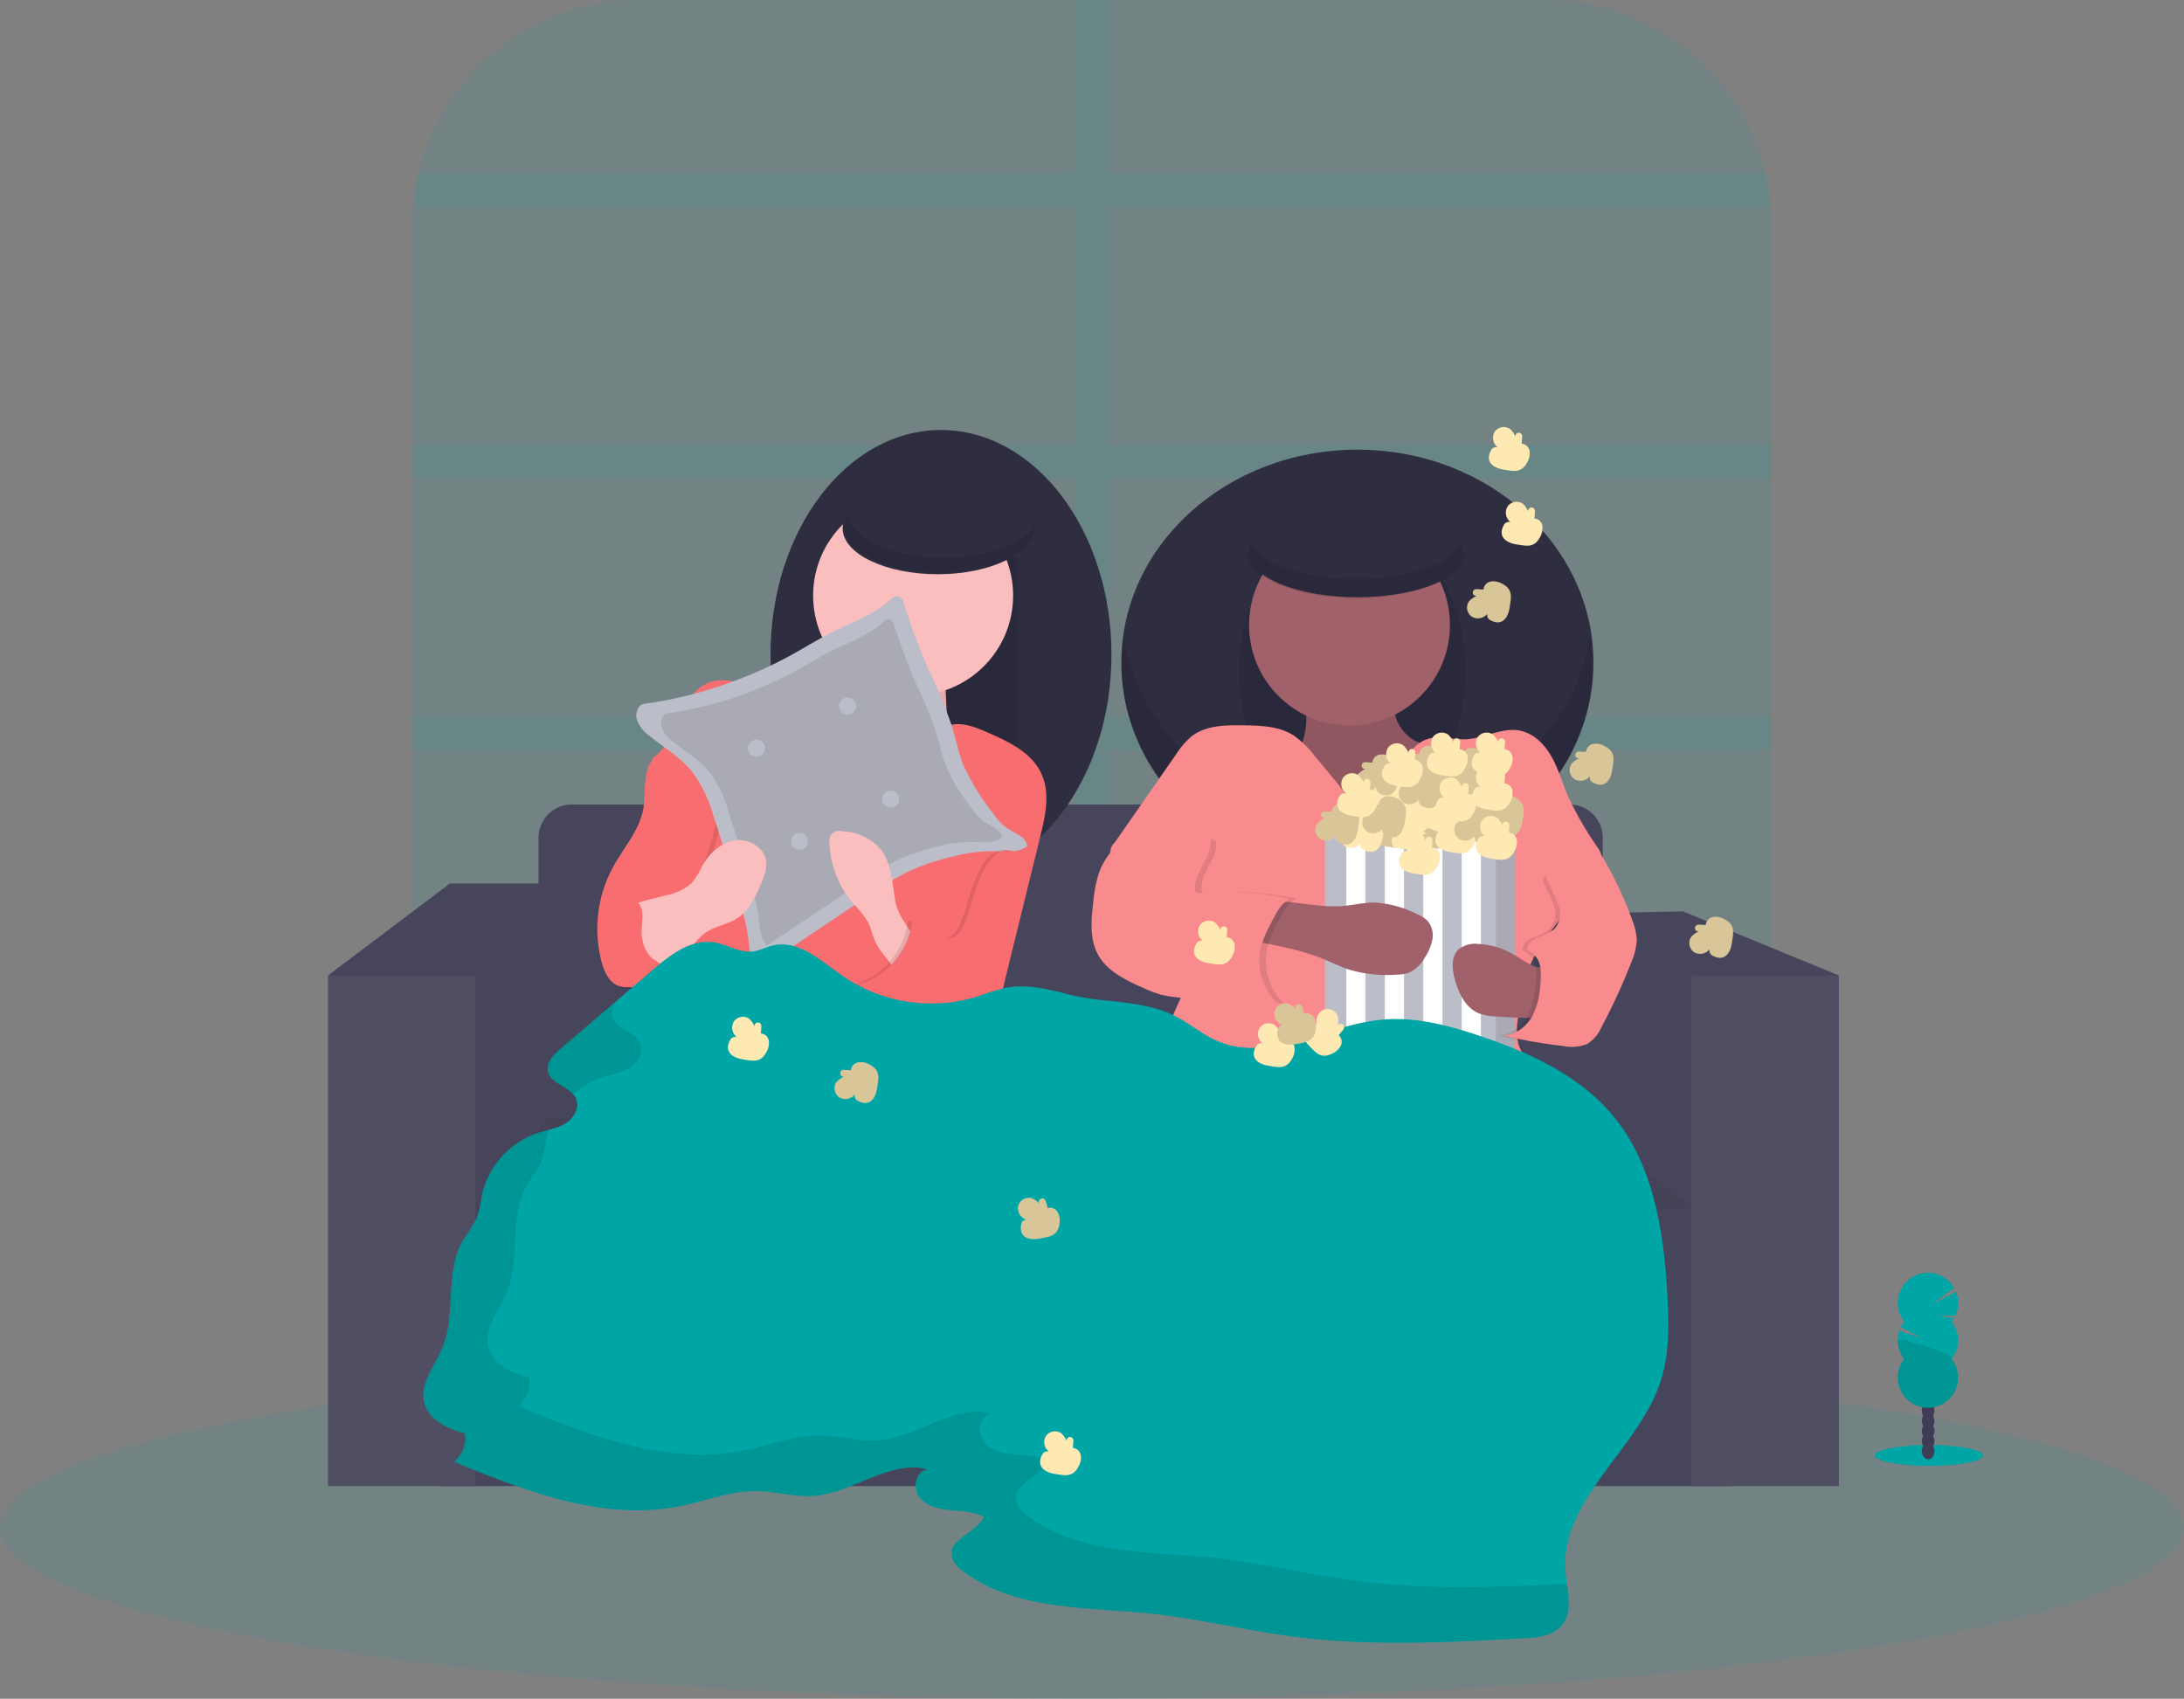 <svg id="Gruppe_28" data-name="Gruppe 28" xmlns="http://www.w3.org/2000/svg" width="472.342" height="367.428" viewBox="0 0 472.342 367.428">
  <rect x="0" y="0" width="472.342" height="367.428" fill="#808080" stroke="none"/>
  <defs>
    <style>
      .cls-1, .cls-2 {
        fill: #00a5a5;
      }

      .cls-1, .cls-17, .cls-4 {
        opacity: 0.1;
      }

      .cls-3 {
        fill: #3f3d56;
      }

      .cls-5 {
        fill: #46455b;
      }

      .cls-6, .cls-7 {
        opacity: 0.05;
      }

      .cls-16, .cls-7 {
        fill: #fff;
      }

      .cls-8 {
        fill: #2f2e41;
      }

      .cls-9 {
        fill: #fbbebe;
      }

      .cls-10 {
        fill: #f86d70;
      }

      .cls-11 {
        fill: #bbbdc8;
      }

      .cls-12 {
        fill: #a0616a;
      }

      .cls-13 {
        fill: #f98a8d;
      }

      .cls-14 {
        fill: #ffe9b3;
      }

      .cls-15 {
        opacity: 0.15;
      }
    </style>
  </defs>
  <path id="Pfad_79" data-name="Pfad 79" class="cls-1" d="M575.942,101.2V297.743a48.685,48.685,0,0,1-48.7,48.7H330.7a48.528,48.528,0,0,1-30.3-10.565A48.678,48.678,0,0,1,282,297.743V101.2q0-1.955.153-3.868a48.068,48.068,0,0,1,1.16-7.395A48.713,48.713,0,0,1,330.7,52.5H527.243a48.712,48.712,0,0,1,47.386,37.433,48.074,48.074,0,0,1,1.161,7.4Q575.943,99.244,575.942,101.2Z" transform="translate(-192.8 -52.5)"/>
  <path id="Pfad_80" data-name="Pfad 80" class="cls-1" d="M432.669,207.328H575.942v7.395H432.669v51.3H575.942v7.395H432.669v73.023h-7.395V273.419H282v-7.395H425.274v-51.3H282v-7.395H425.274v-51.3H282v-7.395H425.274v-51.3H282.153a48.068,48.068,0,0,1,1.16-7.395H425.274V52.5h7.395V89.936H574.63a48.086,48.086,0,0,1,1.16,7.395H432.669v51.3H575.942v7.395H432.669Z" transform="translate(-192.8 -52.5)"/>
  <ellipse id="Ellipse_8" data-name="Ellipse 8" class="cls-1" cx="236.171" cy="37.052" rx="236.171" ry="37.052" transform="translate(0 293.323)"/>
  <ellipse id="Ellipse_9" data-name="Ellipse 9" class="cls-2" cx="11.693" cy="2.251" rx="11.693" ry="2.251" transform="translate(405.511 312.554)"/>
  <ellipse id="Ellipse_10" data-name="Ellipse 10" class="cls-3" cx="1.363" cy="1.784" rx="1.363" ry="1.784" transform="translate(415.647 312.069)"/>
  <ellipse id="Ellipse_11" data-name="Ellipse 11" class="cls-3" cx="1.363" cy="1.784" rx="1.363" ry="1.784" transform="translate(415.647 309.888)"/>
  <ellipse id="Ellipse_12" data-name="Ellipse 12" class="cls-3" cx="1.363" cy="1.784" rx="1.363" ry="1.784" transform="translate(415.647 307.711)"/>
  <ellipse id="Ellipse_13" data-name="Ellipse 13" class="cls-3" cx="1.363" cy="1.784" rx="1.363" ry="1.784" transform="translate(415.647 305.534)"/>
  <ellipse id="Ellipse_14" data-name="Ellipse 14" class="cls-3" cx="1.363" cy="1.784" rx="1.363" ry="1.784" transform="translate(415.647 303.352)"/>
  <ellipse id="Ellipse_15" data-name="Ellipse 15" class="cls-3" cx="1.363" cy="1.784" rx="1.363" ry="1.784" transform="translate(415.647 301.176)"/>
  <ellipse id="Ellipse_16" data-name="Ellipse 16" class="cls-3" cx="1.363" cy="1.784" rx="1.363" ry="1.784" transform="translate(415.647 298.999)"/>
  <path id="Pfad_81" data-name="Pfad 81" class="cls-2" d="M988.72,658.735a6.272,6.272,0,0,0,.508-.749l-3.577-.587,3.868.028a6.544,6.544,0,0,0,.125-5.167l-5.19,2.694,4.788-3.522a6.526,6.526,0,1,0-10.773,7.3,6.675,6.675,0,0,0-.744,1.188l4.622,2.413-4.95-1.664a6.512,6.512,0,0,0,1.049,6.124,6.521,6.521,0,1,0,10.251,0,6.517,6.517,0,0,0,0-8.06Z" transform="translate(-566.616 -372.857)"/>
  <path id="Pfad_82" data-name="Pfad 82" class="cls-4" d="M977.089,679.659a6.494,6.494,0,0,0,1.386,4.03,6.521,6.521,0,1,0,10.251,0C989.609,682.58,977.089,678.928,977.089,679.659Z" transform="translate(-566.633 -389.751)"/>
  <rect id="Rechteck_75" data-name="Rechteck 75" class="cls-5" width="278.691" height="64.011" transform="translate(95.439 257.431)"/>
  <path id="Pfad_83" data-name="Pfad 83" class="cls-5" d="M179.844,413.5,153.5,433.374l20.336,18.487,11.554-18.487L201.1,413.5Z" transform="translate(-82.556 -222.391)"/>
  <path id="Pfad_84" data-name="Pfad 84" class="cls-5" d="M767.768,444.525l-3.7-4.16-23.571-13.4,21.722-.462,33.739,13.865L782.1,449.147Z" transform="translate(-398.26 -229.383)"/>
  <path id="Pfad_85" data-name="Pfad 85" class="cls-5" d="M203.811,438.457,226.92,413.5v57.31L211.206,483.75l-9.706-13.4Z" transform="translate(-108.372 -222.391)"/>
  <path id="Pfad_86" data-name="Pfad 86" class="cls-5" d="M768.23,456.155l-4.16-15.252-7.857-10.168L740.5,427.5v63.78h31.89Z" transform="translate(-398.26 -229.921)"/>
  <path id="Pfad_87" data-name="Pfad 87" class="cls-5" d="M259.187,376.5H474.976a7.187,7.187,0,0,1,7.187,7.187v65.837H252V383.687A7.187,7.187,0,0,1,259.187,376.5Z" transform="translate(-135.532 -202.492)"/>
  <path id="Pfad_88" data-name="Pfad 88" class="cls-5" d="M222.5,542.911,238.214,523.5H461.906l23.571,19.411Z" transform="translate(-119.666 -281.552)"/>
  <path id="Pfad_89" data-name="Pfad 89" class="cls-6" d="M222.5,542.911,238.214,523.5H461.906l23.571,19.411Z" transform="translate(-119.666 -281.552)"/>
  <rect id="Rechteck_76" data-name="Rechteck 76" class="cls-5" width="31.89" height="110.46" transform="translate(70.944 210.982)"/>
  <rect id="Rechteck_77" data-name="Rechteck 77" class="cls-7" width="31.89" height="110.46" transform="translate(70.944 210.982)"/>
  <rect id="Rechteck_78" data-name="Rechteck 78" class="cls-5" width="31.89" height="110.46" transform="translate(365.811 210.982)"/>
  <rect id="Rechteck_79" data-name="Rechteck 79" class="cls-7" width="31.89" height="110.46" transform="translate(365.811 210.982)"/>
  <ellipse id="Ellipse_17" data-name="Ellipse 17" class="cls-8" cx="36.873" cy="48.573" rx="36.873" ry="48.573" transform="translate(166.639 93.006)"/>
  <rect id="Rechteck_80" data-name="Rechteck 80" class="cls-8" width="41.128" height="57.437" transform="translate(178.693 120.661)"/>
  <rect id="Rechteck_81" data-name="Rechteck 81" class="cls-4" width="41.128" height="57.437" transform="translate(178.693 120.661)"/>
  <path id="Pfad_90" data-name="Pfad 90" class="cls-9" d="M468.914,367.143a12.054,12.054,0,0,1-10.769,4.317c-.185,2.875,1.766,5.4,3.61,7.612l14.434,17.318a.809.809,0,0,0,1.433.12L499.668,375.6c-2.2.924-4.8-.541-6.008-2.6s-1.326-4.539-1.437-6.933q-.24-5.361-.462-10.713a3.084,3.084,0,0,0-.7-2.209,3.014,3.014,0,0,0-1.571-.6c-3.48-.6-14.327-3.7-16.338-.037-.924,1.668-.508,4.922-.924,6.808A18.772,18.772,0,0,1,468.914,367.143Z" transform="translate(-287.53 -212.906)"/>
  <path id="Pfad_91" data-name="Pfad 91" class="cls-4" d="M468.914,367.143a12.054,12.054,0,0,1-10.769,4.317c-.185,2.875,1.766,5.4,3.61,7.612l14.434,17.318a.809.809,0,0,0,1.433.12L499.668,375.6c-2.2.924-4.8-.541-6.008-2.6s-1.326-4.539-1.437-6.933q-.24-5.361-.462-10.713a3.084,3.084,0,0,0-.7-2.209,3.014,3.014,0,0,0-1.571-.6c-3.48-.6-14.327-3.7-16.338-.037-.924,1.668-.508,4.922-.924,6.808A18.772,18.772,0,0,1,468.914,367.143Z" transform="translate(-287.53 -212.906)"/>
  <circle id="Ellipse_18" data-name="Ellipse 18" class="cls-9" cx="21.628" cy="21.628" r="21.628" transform="translate(175.857 107.188)"/>
  <path id="Pfad_92" data-name="Pfad 92" class="cls-10" d="M433.761,396.406l-3.485-10.986c-1.387-4.4-3.355-9.387-7.746-10.806-2.773-.887-5.763-.074-8.652-.319-5.62-.485-11.092-4.955-16.347-2.907-6.47,2.514-6.415,12.451-12.16,16.352,0,9.285,3,17.909,4.622,27.046s2.089,19-2.144,27.268c-1.793,3.5-4.358,6.554-6.272,9.992a31.036,31.036,0,0,0-3.67,18.616q36.8.462,73.606.222c-.226-3.18-1.645-6.313-1.876-9.493a6.568,6.568,0,0,1,.222-2.865c.541-1.386,1.918-2.214,3.1-3.115a15.968,15.968,0,0,0,3.942-4.428,31.81,31.81,0,0,0,3.171-8.948l9.188-37.436c1.1-4.46,2.158-9.327.254-13.5-2.089-4.589-7.1-6.974-11.725-8.985-2.773-1.216-5.962-2.445-8.781-1.326-2.311.924-3.762,3.138-5.223,5.144A51.146,51.146,0,0,1,433.761,396.406Z" transform="translate(-244.269 -223.72)"/>
  <path id="Pfad_93" data-name="Pfad 93" class="cls-4" d="M381.261,412.628c-.721,2.7-.319,5.583-.85,8.319-.892,4.58-4.233,8.222-6.47,12.308a27.994,27.994,0,0,0-2.45,20.761c.564,2.038,1.567,4.22,3.545,4.968,1.414.541,2.995.2,4.506.337,2,.176,4.072,1.165,5.916.379,2.278-.97,2.731-3.933,2.981-6.4a74.936,74.936,0,0,1,3.665-16.772c1.849-5.435,4.386-10.829,4.349-16.574-.028-4.049-5.213-.324-8.6-2.722C384.039,414.546,382.514,407.965,381.261,412.628Z" transform="translate(-240.405 -245.312)"/>
  <path id="Pfad_94" data-name="Pfad 94" class="cls-10" d="M379.261,407.827c-.721,2.7-.319,5.583-.85,8.319-.892,4.58-4.234,8.222-6.47,12.308a27.994,27.994,0,0,0-2.45,20.761c.564,2.038,1.567,4.22,3.545,4.968,1.414.541,2.995.2,4.506.337,2,.176,4.072,1.165,5.916.379,2.279-.971,2.731-3.933,2.981-6.4a74.939,74.939,0,0,1,3.665-16.772c1.849-5.435,4.386-10.829,4.349-16.574-.028-4.049-1.807-8.522-5.19-10.921A6.294,6.294,0,0,0,379.261,407.827Z" transform="translate(-239.329 -240.973)"/>
  <path id="Pfad_95" data-name="Pfad 95" class="cls-11" d="M420.69,344.011c2.773-1.553,5.5-3.235,8.361-4.677,4.465-2.232,9.484-3.975,13-7.395a1.465,1.465,0,0,1,2.413.633,136.561,136.561,0,0,0,5.357,14.475,124.648,124.648,0,0,1,5.084,12.294c.924,2.944,1.5,6.008,2.653,8.841a48.357,48.357,0,0,0,6.281,10.214,13,13,0,0,0,3,3.235c1.719,1.169,4.284,1.918,4.465,3.989-2.232,1.613-5.269,1.081-8.019,1.058a33.8,33.8,0,0,0-8.264,1.215,49.783,49.783,0,0,0-9.244,3.087,65.406,65.406,0,0,0-8.227,4.941l-24.574,16.486c-1.807-2.066-1.738-5.084-2.126-7.82a40.667,40.667,0,0,0-1.423-5.81l-2.45-8.25c-1.165-3.919-2.311-7.834-3.623-11.711a29.532,29.532,0,0,0-4.4-9.174c-2.551-3.235-6.221-5.333-9.405-7.936a7.424,7.424,0,0,1-2.662-3.374,3.3,3.3,0,0,1,.37-2.736c.675-.975,1.641-.832,2.713-1q3.924-.624,7.783-1.576a94.286,94.286,0,0,0,14.914-5.056Q416.77,346.188,420.69,344.011Z" transform="translate(-249.131 -202.572)"/>
  <path id="Pfad_96" data-name="Pfad 96" class="cls-4" d="M427.925,353.278c2.436-1.35,4.8-2.828,7.293-4.076,3.9-1.95,8.273-3.466,11.337-6.438a1.276,1.276,0,0,1,2.108.55,118.762,118.762,0,0,0,4.673,12.627,106.37,106.37,0,0,1,4.423,10.727c.795,2.565,1.308,5.222,2.311,7.714a42.082,42.082,0,0,0,5.477,8.911,11.45,11.45,0,0,0,2.616,2.819c1.507,1.021,3.744,1.673,3.9,3.485-1.946,1.386-4.594.924-6.993.924a28.9,28.9,0,0,0-7.205,1.063,43.073,43.073,0,0,0-8.056,2.694,55.175,55.175,0,0,0-7.177,4.326l-21.44,14.36c-1.576-1.8-1.511-4.451-1.849-6.826a35.5,35.5,0,0,0-1.239-5.084l-2.14-7.2c-1.017-3.42-2.034-6.836-3.161-10.219a25.322,25.322,0,0,0-3.836-8c-2.228-2.815-5.426-4.649-8.208-6.933a6.373,6.373,0,0,1-2.311-2.939,2.87,2.87,0,0,1,.323-2.385c.587-.855,1.433-.73,2.366-.878q3.425-.541,6.789-1.387a81.651,81.651,0,0,0,13.01-4.409Q424.514,355.159,427.925,353.278Z" transform="translate(-255.359 -208.419)"/>
  <circle id="Ellipse_19" data-name="Ellipse 19" class="cls-11" cx="1.849" cy="1.849" r="1.849" transform="translate(161.747 159.977)"/>
  <circle id="Ellipse_20" data-name="Ellipse 20" class="cls-11" cx="1.849" cy="1.849" r="1.849" transform="translate(181.459 150.849)"/>
  <circle id="Ellipse_21" data-name="Ellipse 21" class="cls-11" cx="1.849" cy="1.849" r="1.849" transform="translate(171.069 180.109)"/>
  <circle id="Ellipse_22" data-name="Ellipse 22" class="cls-11" cx="1.849" cy="1.849" r="1.849" transform="translate(190.781 170.981)"/>
  <path id="Pfad_97" data-name="Pfad 97" class="cls-9" d="M389.014,457.534a11.507,11.507,0,0,0,5.153-2.477,17.049,17.049,0,0,0,2.38-3.794c1.474-2.6,3.808-4.908,6.743-5.481s6.383,1.123,7.011,4.049c.407,1.9-.388,3.841-1.179,5.625-1.183,2.671-2.519,5.472-4.959,7.085-2.135,1.41-4.857,1.719-6.956,3.184-1.849,1.294-3.013,3.342-4.622,4.936a12.216,12.216,0,0,1-7.829,3.489,2.648,2.648,0,0,1-1.317-.18,2.907,2.907,0,0,1-1-.984,21.97,21.97,0,0,1-3.457-5.939C376.475,459.424,383.579,459.092,389.014,457.534Z" transform="translate(-244.682 -263.957)"/>
  <path id="Pfad_98" data-name="Pfad 98" class="cls-9" d="M491.3,456.342c-.624-3.725-.707-7.788-3.009-10.783a11.341,11.341,0,0,0-8.282-3.979,2.19,2.19,0,0,0-2.893,2.551,21.32,21.32,0,0,0,5.019,12.885,22.665,22.665,0,0,1,3.291,4.16c.7,1.363.961,2.921,1.613,4.307.85,1.807,2.311,3.235,3.429,4.9a14.092,14.092,0,0,1,2.357,8.056c1.22-1.992,1.072-4.483,1.188-6.817.153-3.286,2.454-5.084.961-7.765S491.837,459.6,491.3,456.342Z" transform="translate(-297.724 -261.749)"/>
  <path id="Pfad_99" data-name="Pfad 99" class="cls-4" d="M512.454,457.357c-1.169,3.05-1.77,6.313-3.147,9.276a5.176,5.176,0,0,1-1.793,2.311c-1.479.924-3.434.351-4.9-.568s-2.773-2.186-4.377-2.8a16.675,16.675,0,0,1-13.523,14.327c4.16,3.822,8.541,8.07,9.479,13.634a8.178,8.178,0,0,0,.781,2.99c.878,1.41,2.731,1.872,4.4,1.849,4.229-.032,8.107-2.265,11.637-4.622a10.856,10.856,0,0,0,3.194-2.81,11.648,11.648,0,0,0,1.437-4.118q3.064-14.563,6.124-29.14c.555-2.639.462-7.825-3.633-7.3C515.347,450.794,513.314,455.125,512.454,457.357Z" transform="translate(-301.823 -266.475)"/>
  <path id="Pfad_100" data-name="Pfad 100" class="cls-10" d="M514.454,457.357c-1.169,3.05-1.77,6.313-3.147,9.276a5.176,5.176,0,0,1-1.793,2.311c-1.479.924-3.434.351-4.9-.568s-2.773-2.186-4.377-2.8a16.675,16.675,0,0,1-13.523,14.327c4.16,3.822,8.541,8.07,9.479,13.634a8.178,8.178,0,0,0,.781,2.99c.878,1.41,2.731,1.872,4.4,1.849,4.229-.032,8.107-2.265,11.638-4.622a10.858,10.858,0,0,0,3.193-2.81,11.648,11.648,0,0,0,1.438-4.118q3.064-14.563,6.124-29.14c.555-2.639.462-7.825-3.633-7.3C517.348,450.794,515.314,455.125,514.454,457.357Z" transform="translate(-302.899 -266.475)"/>
  <path id="Pfad_101" data-name="Pfad 101" class="cls-10" d="M385.806,486.764c-.166.846-1,1.359-1.761,1.765-1.465.79-3.06,1.608-4.71,1.387a6.961,6.961,0,0,1-4.113-2.736,10.547,10.547,0,0,1-1.387-2.015c-1.668-3.3-1.849-17.318,5.047-12.742,2.847,1.895,1.243,5.13,1.6,7.917a8.1,8.1,0,0,0,1.89,4.483C382.58,485.063,385.7,487.309,385.806,486.764Z" transform="translate(-241.673 -277.856)"/>
  <ellipse id="Ellipse_23" data-name="Ellipse 23" class="cls-8" cx="20.564" cy="9.927" rx="20.564" ry="9.927" transform="translate(182.239 104.352)"/>
  <path id="Pfad_102" data-name="Pfad 102" class="cls-4" d="M505.513,302.582c-11.129,0-20.183-4.16-20.548-9.382a5.241,5.241,0,0,0-.924,2.912c0,5.361,9.206,9.706,20.567,9.706s20.567-4.344,20.567-9.706v-.324C522.516,299.726,514.724,302.582,505.513,302.582Z" transform="translate(-301.463 -181.955)"/>
  <ellipse id="Ellipse_24" data-name="Ellipse 24" class="cls-8" cx="51.055" cy="46.092" rx="51.055" ry="46.092" transform="translate(242.513 97.261)"/>
  <path id="Pfad_103" data-name="Pfad 103" class="cls-4" d="M664.839,389.978c-25.748,0-47.026-17.405-50.377-39.978a42.805,42.805,0,0,0-.462,6.239c0,25.526,22.762,46.217,50.839,46.217s50.839-20.692,50.839-46.217a42.839,42.839,0,0,0-.462-6.239C711.865,372.573,690.587,389.978,664.839,389.978Z" transform="translate(-371.359 -212.503)"/>
  <ellipse id="Ellipse_25" data-name="Ellipse 25" class="cls-8" cx="24.464" cy="32.973" rx="24.464" ry="32.973" transform="translate(268.04 112.152)"/>
  <ellipse id="Ellipse_26" data-name="Ellipse 26" class="cls-4" cx="24.464" cy="32.973" rx="24.464" ry="32.973" transform="translate(268.04 112.152)"/>
  <path id="Pfad_104" data-name="Pfad 104" class="cls-12" d="M691.176,380.81c-.924,2.283-2.773,4.71-5.546,4.885,3.7,3.036,7.441,6.105,11.859,8.319a24.775,24.775,0,0,0,14.679,2.718,29.386,29.386,0,0,0,9.789-3.822c5.13-2.9,10.168-6.715,11.467-11.882a83.819,83.819,0,0,1-11.554-.217,15.862,15.862,0,0,1-5.759-1.3,8.98,8.98,0,0,1-4.423-5.407,18.8,18.8,0,0,1-.55-6.738c.069-1.317.12-2.773-.892-3.781s-2.685-1.142-4.206-1.174a57.807,57.807,0,0,0-9.146.541,31.432,31.432,0,0,0-4.71.855c-2.006.61-1.816.374-1.331,2.052C692.359,370.993,693.279,375.615,691.176,380.81Z" transform="translate(-409.883 -219.169)"/>
  <path id="Pfad_105" data-name="Pfad 105" class="cls-4" d="M691.176,380.81c-.924,2.283-2.773,4.71-5.546,4.885,3.7,3.036,7.441,6.105,11.859,8.319a24.775,24.775,0,0,0,14.679,2.718,29.386,29.386,0,0,0,9.789-3.822c5.13-2.9,10.168-6.715,11.467-11.882a83.819,83.819,0,0,1-11.554-.217,15.862,15.862,0,0,1-5.759-1.3,8.98,8.98,0,0,1-4.423-5.407,18.8,18.8,0,0,1-.55-6.738c.069-1.317.12-2.773-.892-3.781s-2.685-1.142-4.206-1.174a57.807,57.807,0,0,0-9.146.541,31.432,31.432,0,0,0-4.71.855c-2.006.61-1.816.374-1.331,2.052C692.359,370.993,693.279,375.615,691.176,380.81Z" transform="translate(-409.883 -219.169)"/>
  <circle id="Ellipse_27" data-name="Ellipse 27" class="cls-12" cx="21.722" cy="21.722" r="21.722" transform="translate(270.141 113.464)"/>
  <path id="Pfad_106" data-name="Pfad 106" class="cls-13" d="M652.829,398.594a20.437,20.437,0,0,0-4.77-4.594c-3.1-1.9-6.933-2.02-10.561-2.08-3.933-.069-8.208-.032-11.319,2.376a17.948,17.948,0,0,0-3.462,4.035L609.542,417.28a2.765,2.765,0,0,0,0,4.173l14.494,18.1a8.6,8.6,0,0,1,1.96,3.411,7.335,7.335,0,0,1-.508,3.91c-1.752,4.987-5.084,9.706-4.779,14.961.217,3.429,2.01,6.581,4.206,9.244,5.038,6.068,12.289,10.015,19.874,12.169s15.547,2.625,23.437,2.676c14.873.1,30.5-1.525,42.788-9.914l-9.655-9.1c-1.909-1.8-3.91-3.744-4.571-6.286a13.905,13.905,0,0,1-.032-5.264,46.865,46.865,0,0,1,1.812-9.479c2.879-8.5,10.279-14.549,15.215-22.041a5.262,5.262,0,0,0,1.151-3.11,5.566,5.566,0,0,0-1.1-2.588,74.178,74.178,0,0,1-6.23-10.806c-1.22-2.847-2.047-5.874-3.559-8.578s-3.91-5.135-6.933-5.7c-3.891-.73-7.686,1.705-11.637,1.872-2.893.125-5.911-.961-8.615.069-3.207,1.225-4.622,4.839-6.419,7.774-1.326,2.186-5.283,8.167-8.384,6.7-1.687-.8-3.235-3.7-4.446-5.116Z" transform="translate(-368.453 -235.04)"/>
  <path id="Pfad_107" data-name="Pfad 107" class="cls-14" d="M732.976,437.611a3.725,3.725,0,0,0-2.413-.434,1.89,1.89,0,0,0-1.53,1.728l-1.336-.079a1.494,1.494,0,0,0-.462.023.745.745,0,0,0,.314,1.456,4.455,4.455,0,0,0-1.705,1.2,2.389,2.389,0,0,0,.647,3.3,2.588,2.588,0,0,0,3.355-.684,1.216,1.216,0,0,0,.647,1.428c2.5,1.354,3.781-.485,4.122-2.616C735,440.6,735.5,438.859,732.976,437.611Z" transform="translate(-431.296 -259.364)"/>
  <path id="Pfad_108" data-name="Pfad 108" class="cls-15" d="M732.976,437.611a3.725,3.725,0,0,0-2.413-.434,1.89,1.89,0,0,0-1.53,1.728l-1.336-.079a1.494,1.494,0,0,0-.462.023.745.745,0,0,0,.314,1.456,4.455,4.455,0,0,0-1.705,1.2,2.389,2.389,0,0,0,.647,3.3,2.588,2.588,0,0,0,3.355-.684,1.216,1.216,0,0,0,.647,1.428c2.5,1.354,3.781-.485,4.122-2.616C735,440.6,735.5,438.859,732.976,437.611Z" transform="translate(-431.296 -259.364)"/>
  <path id="Pfad_109" data-name="Pfad 109" class="cls-14" d="M747.776,434.214a3.7,3.7,0,0,0-2.413-.43,1.876,1.876,0,0,0-1.525,1.724l-1.336-.079a1.527,1.527,0,0,0-.462.023.767.767,0,0,0-.522.883.758.758,0,0,0,.864.55,4.487,4.487,0,0,0-1.705,1.2,2.394,2.394,0,0,0,.647,3.3,2.593,2.593,0,0,0,3.36-.679,1.211,1.211,0,0,0,.642,1.423c2.51,1.359,3.781-.462,4.127-2.611C749.809,437.2,750.318,435.462,747.776,434.214Z" transform="translate(-439.274 -257.539)"/>
  <path id="Pfad_110" data-name="Pfad 110" class="cls-14" d="M759.813,435.935a3.7,3.7,0,0,0-2.408-.43,1.876,1.876,0,0,0-1.53,1.724l-1.336-.079a1.488,1.488,0,0,0-.462.023.767.767,0,0,0-.522.883.758.758,0,0,0,.864.55,4.418,4.418,0,0,0-1.705,1.2,2.389,2.389,0,0,0,.647,3.3,2.584,2.584,0,0,0,3.355-.679,1.211,1.211,0,0,0,.647,1.424c2.5,1.359,3.776-.485,4.123-2.611C761.847,438.943,762.337,437.182,759.813,435.935Z" transform="translate(-445.748 -258.464)"/>
  <path id="Pfad_111" data-name="Pfad 111" class="cls-15" d="M759.813,435.935a3.7,3.7,0,0,0-2.408-.43,1.876,1.876,0,0,0-1.53,1.724l-1.336-.079a1.488,1.488,0,0,0-.462.023.767.767,0,0,0-.522.883.758.758,0,0,0,.864.55,4.418,4.418,0,0,0-1.705,1.2,2.389,2.389,0,0,0,.647,3.3,2.584,2.584,0,0,0,3.355-.679,1.211,1.211,0,0,0,.647,1.424c2.5,1.359,3.776-.485,4.123-2.611C761.847,438.943,762.337,437.182,759.813,435.935Z" transform="translate(-445.748 -258.464)"/>
  <path id="Pfad_112" data-name="Pfad 112" class="cls-11" d="M750.134,442.11v49.647a1.2,1.2,0,0,1-1.193,1.192H710.193A1.2,1.2,0,0,1,709,491.757V442.11a1.192,1.192,0,0,1,1.668-1.1q1.479.638,2.953,1.179,2.08.762,4.16,1.326t4.16.924c1.387.24,2.773.425,4.16.536s2.773.157,4.16.129,2.773-.106,4.16-.259,2.773-.379,4.16-.67,2.773-.633,4.16-1.054c1.077-.328,2.158-.693,3.235-1.1.832-.31,1.659-.647,2.491-1.007a1.192,1.192,0,0,1,1.668,1.091Z" transform="translate(-422.452 -261.4)"/>
  <path id="Pfad_113" data-name="Pfad 113" class="cls-16" d="M723.16,445.006v49.453H719V443.68Q721.08,444.443,723.16,445.006Z" transform="translate(-427.83 -262.887)"/>
  <path id="Pfad_114" data-name="Pfad 114" class="cls-16" d="M741.16,449.055v47.974H737V448.5A37.7,37.7,0,0,0,741.16,449.055Z" transform="translate(-437.511 -265.479)"/>
  <path id="Pfad_115" data-name="Pfad 115" class="cls-16" d="M759.16,449.42v48.1H755V449.688Q757.08,449.651,759.16,449.42Z" transform="translate(-447.192 -265.974)"/>
  <path id="Pfad_116" data-name="Pfad 116" class="cls-16" d="M777.159,445.69v49.827H773V446.758Q775.08,446.323,777.159,445.69Z" transform="translate(-456.873 -263.968)"/>
  <path id="Pfad_117" data-name="Pfad 117" class="cls-4" d="M793.16,442.11v49.647a1.2,1.2,0,0,1-1.193,1.192H789V442.022c.832-.31,1.659-.647,2.491-1.007a1.192,1.192,0,0,1,1.669,1.1Z" transform="translate(-465.478 -261.4)"/>
  <path id="Pfad_118" data-name="Pfad 118" class="cls-14" d="M723.683,432.495a3.7,3.7,0,0,0-2.408-.43,1.876,1.876,0,0,0-1.53,1.724l-1.336-.079a1.489,1.489,0,0,0-.462.023.767.767,0,0,0-.522.883.758.758,0,0,0,.864.55,4.418,4.418,0,0,0-1.706,1.2,2.39,2.39,0,0,0,.647,3.3,2.588,2.588,0,0,0,3.355-.679,1.211,1.211,0,0,0,.647,1.423c2.5,1.354,3.776-.485,4.122-2.611C725.717,435.48,726.216,433.742,723.683,432.495Z" transform="translate(-426.316 -256.614)"/>
  <path id="Pfad_119" data-name="Pfad 119" class="cls-14" d="M738.683,415.494a3.7,3.7,0,0,0-2.408-.43,1.876,1.876,0,0,0-1.53,1.724l-1.336-.079a1.488,1.488,0,0,0-.462.023.767.767,0,0,0-.522.883.758.758,0,0,0,.864.55,4.419,4.419,0,0,0-1.705,1.2,2.39,2.39,0,0,0,.647,3.3,2.588,2.588,0,0,0,3.355-.679,1.211,1.211,0,0,0,.647,1.423c2.505,1.354,3.776-.485,4.123-2.611C740.717,418.48,741.216,416.742,738.683,415.494Z" transform="translate(-434.383 -247.471)"/>
  <path id="Pfad_120" data-name="Pfad 120" class="cls-14" d="M748.178,429.333a3.7,3.7,0,0,0,.892-2.283,1.877,1.877,0,0,0-1.387-1.849l.337-1.294a1.385,1.385,0,0,0,.069-.462.735.735,0,0,0-1.47.055,4.421,4.421,0,0,0-.846-1.9,2.394,2.394,0,0,0-3.365,0,2.588,2.588,0,0,0,0,3.425,1.216,1.216,0,0,0-1.525.36c-1.816,2.191-.259,3.8,1.761,4.552C744.855,430.747,746.464,431.579,748.178,429.333Z" transform="translate(-439.169 -250.638)"/>
  <path id="Pfad_121" data-name="Pfad 121" class="cls-14" d="M761.179,429.333a3.7,3.7,0,0,0,.892-2.283,1.877,1.877,0,0,0-1.387-1.849l.337-1.294a1.387,1.387,0,0,0,.069-.462.735.735,0,0,0-1.47.055,4.423,4.423,0,0,0-.846-1.9,2.394,2.394,0,0,0-3.365,0,2.588,2.588,0,0,0,0,3.425,1.215,1.215,0,0,0-1.525.361c-1.816,2.191-.259,3.8,1.761,4.552C757.855,430.747,759.464,431.579,761.179,429.333Z" transform="translate(-446.161 -250.638)"/>
  <path id="Pfad_122" data-name="Pfad 122" class="cls-14" d="M769.033,438.9a3.7,3.7,0,0,0,.462-2.408,1.881,1.881,0,0,0-1.71-1.548l.1-1.331a1.527,1.527,0,0,0,0-.462.735.735,0,1,0-1.433.328,4.5,4.5,0,0,0-1.183-1.719,2.394,2.394,0,0,0-3.309.61,2.588,2.588,0,0,0,.647,3.365,1.216,1.216,0,0,0-1.433.633c-1.387,2.491.462,3.785,2.57,4.16C766.029,440.89,767.766,441.413,769.033,438.9Z" transform="translate(-450.253 -256.252)"/>
  <path id="Pfad_123" data-name="Pfad 123" class="cls-14" d="M729.033,422.9a3.7,3.7,0,0,0,.462-2.408,1.881,1.881,0,0,0-1.71-1.548l.1-1.331a1.52,1.52,0,0,0,0-.462.735.735,0,0,0-1.433.328,4.5,4.5,0,0,0-1.183-1.719,2.394,2.394,0,0,0-3.309.61,2.588,2.588,0,0,0,.647,3.365,1.216,1.216,0,0,0-1.433.633c-1.386,2.491.462,3.785,2.57,4.16C726.028,424.891,727.766,425.413,729.033,422.9Z" transform="translate(-428.74 -247.647)"/>
  <path id="Pfad_124" data-name="Pfad 124" class="cls-14" d="M733.976,425.611a3.726,3.726,0,0,0-2.413-.434,1.89,1.89,0,0,0-1.53,1.729l-1.336-.079a1.494,1.494,0,0,0-.462.023.745.745,0,0,0,.314,1.456,4.455,4.455,0,0,0-1.705,1.2,2.39,2.39,0,0,0,.647,3.3,2.588,2.588,0,0,0,3.355-.684,1.216,1.216,0,0,0,.647,1.428c2.5,1.354,3.781-.485,4.123-2.616C736,428.6,736.5,426.859,733.976,425.611Z" transform="translate(-431.834 -252.911)"/>
  <path id="Pfad_125" data-name="Pfad 125" class="cls-15" d="M733.976,425.611a3.726,3.726,0,0,0-2.413-.434,1.89,1.89,0,0,0-1.53,1.729l-1.336-.079a1.494,1.494,0,0,0-.462.023.745.745,0,0,0,.314,1.456,4.455,4.455,0,0,0-1.705,1.2,2.39,2.39,0,0,0,.647,3.3,2.588,2.588,0,0,0,3.355-.684,1.216,1.216,0,0,0,.647,1.428c2.5,1.354,3.781-.485,4.123-2.616C736,428.6,736.5,426.859,733.976,425.611Z" transform="translate(-431.834 -252.911)"/>
  <path id="Pfad_126" data-name="Pfad 126" class="cls-14" d="M777.025,429.054a3.7,3.7,0,0,0-2.412-.43,1.881,1.881,0,0,0-1.53,1.724l-1.331-.079a1.517,1.517,0,0,0-.462.023.767.767,0,0,0-.522.883.758.758,0,0,0,.864.55,4.488,4.488,0,0,0-1.705,1.2,2.394,2.394,0,0,0,.647,3.3,2.588,2.588,0,0,0,3.355-.679,1.211,1.211,0,0,0,.647,1.423c2.505,1.354,3.781-.485,4.123-2.616C779.054,432.039,779.553,430.3,777.025,429.054Z" transform="translate(-455.006 -254.763)"/>
  <path id="Pfad_127" data-name="Pfad 127" class="cls-15" d="M777.025,429.054a3.7,3.7,0,0,0-2.412-.43,1.881,1.881,0,0,0-1.53,1.724l-1.331-.079a1.517,1.517,0,0,0-.462.023.767.767,0,0,0-.522.883.758.758,0,0,0,.864.55,4.488,4.488,0,0,0-1.705,1.2,2.394,2.394,0,0,0,.647,3.3,2.588,2.588,0,0,0,3.355-.679,1.211,1.211,0,0,0,.647,1.423c2.505,1.354,3.781-.485,4.123-2.616C779.054,432.039,779.553,430.3,777.025,429.054Z" transform="translate(-455.006 -254.763)"/>
  <path id="Pfad_128" data-name="Pfad 128" class="cls-14" d="M751.025,412.054a3.7,3.7,0,0,0-2.412-.43,1.881,1.881,0,0,0-1.53,1.724l-1.331-.079a1.515,1.515,0,0,0-.462.023.767.767,0,0,0-.522.883.758.758,0,0,0,.864.55,4.488,4.488,0,0,0-1.705,1.2,2.394,2.394,0,0,0,.647,3.3,2.588,2.588,0,0,0,3.356-.679,1.21,1.21,0,0,0,.647,1.423c2.5,1.354,3.78-.485,4.122-2.616C753.054,415.039,753.554,413.3,751.025,412.054Z" transform="translate(-441.022 -245.62)"/>
  <path id="Pfad_129" data-name="Pfad 129" class="cls-15" d="M751.025,412.054a3.7,3.7,0,0,0-2.412-.43,1.881,1.881,0,0,0-1.53,1.724l-1.331-.079a1.515,1.515,0,0,0-.462.023.767.767,0,0,0-.522.883.758.758,0,0,0,.864.55,4.488,4.488,0,0,0-1.705,1.2,2.394,2.394,0,0,0,.647,3.3,2.588,2.588,0,0,0,3.356-.679,1.21,1.21,0,0,0,.647,1.423c2.5,1.354,3.78-.485,4.122-2.616C753.054,415.039,753.554,413.3,751.025,412.054Z" transform="translate(-441.022 -245.62)"/>
  <path id="Pfad_130" data-name="Pfad 130" class="cls-14" d="M731.025,406.054a3.7,3.7,0,0,0-2.413-.43,1.881,1.881,0,0,0-1.53,1.724l-1.331-.079a1.517,1.517,0,0,0-.462.023.767.767,0,0,0-.522.883.758.758,0,0,0,.864.55,4.488,4.488,0,0,0-1.705,1.2,2.394,2.394,0,0,0,.647,3.3,2.589,2.589,0,0,0,3.356-.679,1.211,1.211,0,0,0,.647,1.423c2.505,1.354,3.781-.485,4.123-2.616C733.054,409.039,733.553,407.3,731.025,406.054Z" transform="translate(-430.266 -242.393)"/>
  <path id="Pfad_131" data-name="Pfad 131" class="cls-15" d="M731.025,406.054a3.7,3.7,0,0,0-2.413-.43,1.881,1.881,0,0,0-1.53,1.724l-1.331-.079a1.517,1.517,0,0,0-.462.023.767.767,0,0,0-.522.883.758.758,0,0,0,.864.55,4.488,4.488,0,0,0-1.705,1.2,2.394,2.394,0,0,0,.647,3.3,2.589,2.589,0,0,0,3.356-.679,1.211,1.211,0,0,0,.647,1.423c2.505,1.354,3.781-.485,4.123-2.616C733.054,409.039,733.553,407.3,731.025,406.054Z" transform="translate(-430.266 -242.393)"/>
  <path id="Pfad_132" data-name="Pfad 132" class="cls-14" d="M753.025,402.054a3.7,3.7,0,0,0-2.412-.43,1.881,1.881,0,0,0-1.53,1.724l-1.331-.079a1.516,1.516,0,0,0-.462.023.767.767,0,0,0-.522.883.758.758,0,0,0,.864.55,4.488,4.488,0,0,0-1.706,1.2,2.394,2.394,0,0,0,.647,3.3,2.588,2.588,0,0,0,3.356-.679,1.211,1.211,0,0,0,.647,1.423c2.5,1.354,3.78-.485,4.122-2.616C755.054,405.039,755.554,403.3,753.025,402.054Z" transform="translate(-442.098 -240.242)"/>
  <path id="Pfad_133" data-name="Pfad 133" class="cls-15" d="M753.025,402.054a3.7,3.7,0,0,0-2.412-.43,1.881,1.881,0,0,0-1.53,1.724l-1.331-.079a1.516,1.516,0,0,0-.462.023.767.767,0,0,0-.522.883.758.758,0,0,0,.864.55,4.488,4.488,0,0,0-1.706,1.2,2.394,2.394,0,0,0,.647,3.3,2.588,2.588,0,0,0,3.356-.679,1.211,1.211,0,0,0,.647,1.423c2.5,1.354,3.78-.485,4.122-2.616C755.054,405.039,755.554,403.3,753.025,402.054Z" transform="translate(-442.098 -240.242)"/>
  <path id="Pfad_134" data-name="Pfad 134" class="cls-14" d="M761.025,408.054a3.7,3.7,0,0,0-2.412-.43,1.881,1.881,0,0,0-1.53,1.724l-1.331-.079a1.516,1.516,0,0,0-.462.023.767.767,0,0,0-.522.883.758.758,0,0,0,.864.55,4.487,4.487,0,0,0-1.706,1.2,2.394,2.394,0,0,0,.647,3.3,2.588,2.588,0,0,0,3.355-.679,1.211,1.211,0,0,0,.647,1.423c2.5,1.354,3.781-.485,4.123-2.616C763.054,411.039,763.553,409.3,761.025,408.054Z" transform="translate(-446.401 -243.469)"/>
  <path id="Pfad_135" data-name="Pfad 135" class="cls-15" d="M761.025,408.054a3.7,3.7,0,0,0-2.412-.43,1.881,1.881,0,0,0-1.53,1.724l-1.331-.079a1.516,1.516,0,0,0-.462.023.767.767,0,0,0-.522.883.758.758,0,0,0,.864.55,4.487,4.487,0,0,0-1.706,1.2,2.394,2.394,0,0,0,.647,3.3,2.588,2.588,0,0,0,3.355-.679,1.211,1.211,0,0,0,.647,1.423c2.5,1.354,3.781-.485,4.123-2.616C763.054,411.039,763.553,409.3,761.025,408.054Z" transform="translate(-446.401 -243.469)"/>
  <path id="Pfad_136" data-name="Pfad 136" class="cls-14" d="M712.025,429.054a3.7,3.7,0,0,0-2.412-.43,1.881,1.881,0,0,0-1.53,1.724l-1.331-.079a1.517,1.517,0,0,0-.462.023.767.767,0,0,0-.522.883.758.758,0,0,0,.864.55,4.489,4.489,0,0,0-1.705,1.2,2.394,2.394,0,0,0,.647,3.3,2.588,2.588,0,0,0,3.355-.679,1.211,1.211,0,0,0,.647,1.423c2.5,1.354,3.781-.485,4.123-2.616C714.054,432.039,714.553,430.3,712.025,429.054Z" transform="translate(-420.047 -254.763)"/>
  <path id="Pfad_137" data-name="Pfad 137" class="cls-15" d="M712.025,429.054a3.7,3.7,0,0,0-2.412-.43,1.881,1.881,0,0,0-1.53,1.724l-1.331-.079a1.517,1.517,0,0,0-.462.023.767.767,0,0,0-.522.883.758.758,0,0,0,.864.55,4.489,4.489,0,0,0-1.705,1.2,2.394,2.394,0,0,0,.647,3.3,2.588,2.588,0,0,0,3.355-.679,1.211,1.211,0,0,0,.647,1.423c2.5,1.354,3.781-.485,4.123-2.616C714.054,432.039,714.553,430.3,712.025,429.054Z" transform="translate(-420.047 -254.763)"/>
  <path id="Pfad_138" data-name="Pfad 138" class="cls-14" d="M770.025,415.054a3.7,3.7,0,0,0-2.412-.43,1.881,1.881,0,0,0-1.53,1.724l-1.331-.079a1.52,1.52,0,0,0-.462.023.767.767,0,0,0-.522.883.758.758,0,0,0,.864.55,4.486,4.486,0,0,0-1.705,1.2,2.394,2.394,0,0,0,.647,3.3,2.588,2.588,0,0,0,3.355-.679,1.211,1.211,0,0,0,.647,1.423c2.505,1.354,3.781-.485,4.123-2.616C772.054,418.04,772.553,416.3,770.025,415.054Z" transform="translate(-451.241 -247.234)"/>
  <path id="Pfad_139" data-name="Pfad 139" class="cls-15" d="M770.025,415.054a3.7,3.7,0,0,0-2.412-.43,1.881,1.881,0,0,0-1.53,1.724l-1.331-.079a1.52,1.52,0,0,0-.462.023.767.767,0,0,0-.522.883.758.758,0,0,0,.864.55,4.486,4.486,0,0,0-1.705,1.2,2.394,2.394,0,0,0,.647,3.3,2.588,2.588,0,0,0,3.355-.679,1.211,1.211,0,0,0,.647,1.423c2.505,1.354,3.781-.485,4.123-2.616C772.054,418.04,772.553,416.3,770.025,415.054Z" transform="translate(-451.241 -247.234)"/>
  <path id="Pfad_140" data-name="Pfad 140" class="cls-14" d="M789.025,425.054a3.7,3.7,0,0,0-2.412-.43,1.881,1.881,0,0,0-1.53,1.724l-1.331-.079a1.519,1.519,0,0,0-.462.023.767.767,0,0,0-.522.883.758.758,0,0,0,.864.55,4.488,4.488,0,0,0-1.705,1.2,2.394,2.394,0,0,0,.647,3.3,2.588,2.588,0,0,0,3.355-.679,1.211,1.211,0,0,0,.647,1.424c2.505,1.354,3.781-.485,4.123-2.616C791.054,428.039,791.553,426.3,789.025,425.054Z" transform="translate(-461.46 -252.612)"/>
  <path id="Pfad_141" data-name="Pfad 141" class="cls-15" d="M789.025,425.054a3.7,3.7,0,0,0-2.412-.43,1.881,1.881,0,0,0-1.53,1.724l-1.331-.079a1.519,1.519,0,0,0-.462.023.767.767,0,0,0-.522.883.758.758,0,0,0,.864.55,4.488,4.488,0,0,0-1.705,1.2,2.394,2.394,0,0,0,.647,3.3,2.588,2.588,0,0,0,3.355-.679,1.211,1.211,0,0,0,.647,1.424c2.505,1.354,3.781-.485,4.123-2.616C791.054,428.039,791.553,426.3,789.025,425.054Z" transform="translate(-461.46 -252.612)"/>
  <path id="Pfad_142" data-name="Pfad 142" class="cls-14" d="M773.025,403.054a3.7,3.7,0,0,0-2.412-.43,1.881,1.881,0,0,0-1.53,1.724l-1.331-.079a1.516,1.516,0,0,0-.462.023.767.767,0,0,0-.522.883.758.758,0,0,0,.864.55,4.488,4.488,0,0,0-1.705,1.2,2.394,2.394,0,0,0,.647,3.3,2.588,2.588,0,0,0,3.355-.679,1.211,1.211,0,0,0,.647,1.424c2.5,1.354,3.781-.485,4.123-2.616C775.054,406.04,775.554,404.3,773.025,403.054Z" transform="translate(-452.854 -240.78)"/>
  <path id="Pfad_143" data-name="Pfad 143" class="cls-15" d="M773.025,403.054a3.7,3.7,0,0,0-2.412-.43,1.881,1.881,0,0,0-1.53,1.724l-1.331-.079a1.516,1.516,0,0,0-.462.023.767.767,0,0,0-.522.883.758.758,0,0,0,.864.55,4.488,4.488,0,0,0-1.705,1.2,2.394,2.394,0,0,0,.647,3.3,2.588,2.588,0,0,0,3.355-.679,1.211,1.211,0,0,0,.647,1.424c2.5,1.354,3.781-.485,4.123-2.616C775.054,406.04,775.554,404.3,773.025,403.054Z" transform="translate(-452.854 -240.78)"/>
  <path id="Pfad_144" data-name="Pfad 144" class="cls-14" d="M786.033,418.9a3.7,3.7,0,0,0,.462-2.408,1.881,1.881,0,0,0-1.71-1.548l.1-1.331a1.528,1.528,0,0,0,0-.462.735.735,0,1,0-1.433.328,4.5,4.5,0,0,0-1.183-1.719,2.394,2.394,0,0,0-3.309.61,2.588,2.588,0,0,0,.647,3.365,1.216,1.216,0,0,0-1.433.633c-1.386,2.491.462,3.785,2.57,4.16C783.029,420.891,784.766,421.413,786.033,418.9Z" transform="translate(-459.396 -245.496)"/>
  <path id="Pfad_145" data-name="Pfad 145" class="cls-14" d="M786.033,402.9a3.7,3.7,0,0,0,.462-2.408,1.881,1.881,0,0,0-1.71-1.548l.1-1.331a1.528,1.528,0,0,0,0-.462.735.735,0,1,0-1.433.328,4.5,4.5,0,0,0-1.183-1.719,2.394,2.394,0,0,0-3.309.61,2.588,2.588,0,0,0,.647,3.365,1.216,1.216,0,0,0-1.433.633c-1.386,2.491.462,3.785,2.57,4.16C783.029,404.891,784.766,405.413,786.033,402.9Z" transform="translate(-459.396 -236.89)"/>
  <path id="Pfad_146" data-name="Pfad 146" class="cls-14" d="M769.033,423.9a3.7,3.7,0,0,0,.462-2.408,1.881,1.881,0,0,0-1.71-1.548l.1-1.331a1.528,1.528,0,0,0,0-.462.735.735,0,1,0-1.433.328,4.5,4.5,0,0,0-1.183-1.719,2.394,2.394,0,0,0-3.309.61,2.588,2.588,0,0,0,.647,3.365,1.216,1.216,0,0,0-1.433.633c-1.387,2.491.462,3.785,2.57,4.16C766.029,425.89,767.766,426.413,769.033,423.9Z" transform="translate(-450.253 -248.185)"/>
  <path id="Pfad_147" data-name="Pfad 147" class="cls-14" d="M788.033,441.9a3.7,3.7,0,0,0,.462-2.408,1.881,1.881,0,0,0-1.71-1.548l.1-1.331a1.528,1.528,0,0,0,0-.462.735.735,0,0,0-1.433.328,4.5,4.5,0,0,0-1.183-1.719,2.394,2.394,0,0,0-3.309.61,2.588,2.588,0,0,0,.647,3.365,1.216,1.216,0,0,0-1.433.633c-1.386,2.491.462,3.785,2.57,4.16C785.029,443.89,786.766,444.413,788.033,441.9Z" transform="translate(-460.471 -257.865)"/>
  <path id="Pfad_148" data-name="Pfad 148" class="cls-14" d="M752.033,448.9a3.7,3.7,0,0,0,.462-2.408,1.881,1.881,0,0,0-1.71-1.548l.1-1.331a1.524,1.524,0,0,0,0-.462.735.735,0,0,0-1.433.328,4.494,4.494,0,0,0-1.183-1.719,2.394,2.394,0,0,0-3.309.61,2.588,2.588,0,0,0,.647,3.365,1.216,1.216,0,0,0-1.433.633c-1.387,2.491.462,3.785,2.57,4.16C749.028,450.89,750.766,451.413,752.033,448.9Z" transform="translate(-441.11 -261.63)"/>
  <path id="Pfad_149" data-name="Pfad 149" class="cls-14" d="M744.033,407.9a3.7,3.7,0,0,0,.462-2.408,1.881,1.881,0,0,0-1.71-1.548l.1-1.331a1.52,1.52,0,0,0,0-.462.735.735,0,1,0-1.433.328,4.5,4.5,0,0,0-1.183-1.719,2.394,2.394,0,0,0-3.309.61,2.588,2.588,0,0,0,.647,3.365,1.216,1.216,0,0,0-1.433.633c-1.386,2.491.462,3.785,2.57,4.16C741.028,409.891,742.766,410.413,744.033,407.9Z" transform="translate(-436.807 -239.579)"/>
  <path id="Pfad_150" data-name="Pfad 150" class="cls-14" d="M765.033,402.9a3.7,3.7,0,0,0,.462-2.408,1.881,1.881,0,0,0-1.71-1.548l.1-1.331a1.528,1.528,0,0,0,0-.462.735.735,0,1,0-1.433.328,4.5,4.5,0,0,0-1.183-1.719,2.394,2.394,0,0,0-3.309.61,2.588,2.588,0,0,0,.647,3.365,1.215,1.215,0,0,0-1.433.633c-1.387,2.491.462,3.785,2.57,4.16C762.029,404.891,763.766,405.413,765.033,402.9Z" transform="translate(-448.102 -236.89)"/>
  <path id="Pfad_151" data-name="Pfad 151" class="cls-14" d="M723.033,421.9a3.7,3.7,0,0,0,.462-2.408,1.881,1.881,0,0,0-1.71-1.548l.1-1.331a1.536,1.536,0,0,0,0-.462.735.735,0,0,0-1.433.328,4.5,4.5,0,0,0-1.183-1.719,2.394,2.394,0,0,0-3.309.61,2.588,2.588,0,0,0,.647,3.365,1.215,1.215,0,0,0-1.433.633c-1.387,2.491.462,3.785,2.57,4.16C720.029,423.891,721.766,424.413,723.033,421.9Z" transform="translate(-425.513 -247.109)"/>
  <path id="Pfad_152" data-name="Pfad 152" class="cls-12" d="M690.955,475.3c2.4-.194,4.774-.809,7.187-.776a23.064,23.064,0,0,1,9.068,2.486,7.151,7.151,0,0,1,2.283,1.424,4.821,4.821,0,0,1,1.1,4.03,10.434,10.434,0,0,1-1.655,3.965,7.585,7.585,0,0,1-3.346,3.235,8.034,8.034,0,0,1-2.547.439,28.637,28.637,0,0,1-10.741-1.16c-1.761-.6-3.429-1.442-5.153-2.154-5.5-2.274-11.439-3.17-17.276-4.317a1.776,1.776,0,0,1-.823-.319c-1.215-1.049,1.424-4.83,2.043-5.888,1.045-1.8,1.992-1.992,4.109-2.043C680.491,474.086,685.654,475.625,690.955,475.3Z" transform="translate(-400.797 -279.308)"/>
  <path id="Pfad_153" data-name="Pfad 153" class="cls-12" d="M785.894,498.859c-1.673-.823-3.175-1.96-4.834-2.815a16.3,16.3,0,0,0-6.734-1.789,5.75,5.75,0,0,0-4.28,1.183c-1.576,1.5-1.387,4.044-.869,6.156.786,3.166,2.366,6.517,5.4,7.714a12.291,12.291,0,0,0,3.7.633c5.625.388,11.48.739,16.694-1.387a1.692,1.692,0,0,0,.924-.707,1.747,1.747,0,0,0-.231-1.484c-.832-1.673-2.149-5.181-3.758-6.225C790.409,499.136,787.761,499.774,785.894,498.859Z" transform="translate(-454.617 -290.081)"/>
  <path id="Pfad_154" data-name="Pfad 154" class="cls-4" d="M810.511,448.3a78.615,78.615,0,0,1,7.552,15.543,12.852,12.852,0,0,1,.924,4.2,13.168,13.168,0,0,1-1.146,4.673,125.233,125.233,0,0,1-6.5,14.161,7.924,7.924,0,0,1-3.05,3.6,8.934,8.934,0,0,1-5.195.462,100.367,100.367,0,0,1-13.1-2.32c2.713.088,5.163-1.946,6.415-4.16a17.28,17.28,0,0,0,1.738-7.219,10.961,10.961,0,0,0-.166-4,4.345,4.345,0,0,0-2.69-2.981c-.125-1.206,1.026-2.218,2.214-2.773a14.639,14.639,0,0,0,3.5-1.7,4.833,4.833,0,0,0,1.16-4.987,37.627,37.627,0,0,0-2.2-4.95c-1.012-2.311,4.21-4.742,4.418-7.238.046-.564-.351.462,0,0s2.533,1.142,3.027.924C810.664,448.135,808.713,445.445,810.511,448.3Z" transform="translate(-466.016 -264.693)"/>
  <path id="Pfad_155" data-name="Pfad 155" class="cls-13" d="M812.7,446.283a78.882,78.882,0,0,1,7.556,15.543,12.723,12.723,0,0,1,.924,4.2,13.258,13.258,0,0,1-1.142,4.673,126.087,126.087,0,0,1-6.5,14.161,7.924,7.924,0,0,1-3.051,3.6,8.937,8.937,0,0,1-5.195.462,100.091,100.091,0,0,1-13.1-2.32c2.708.088,5.162-1.946,6.41-4.16a17.359,17.359,0,0,0,1.742-7.219,11.061,11.061,0,0,0-.166-4,4.363,4.363,0,0,0-2.69-2.981c-.13-1.206,1.026-2.218,2.214-2.773a14.646,14.646,0,0,0,3.5-1.7,4.841,4.841,0,0,0,1.155-4.987,37.626,37.626,0,0,0-2.2-4.95,15.35,15.35,0,0,1-1.229-7.358,3.107,3.107,0,0,1,.49-1.622,3.17,3.17,0,0,1,1.289-.924C805.967,442.544,810.9,443.427,812.7,446.283Z" transform="translate(-467.194 -262.675)"/>
  <path id="Pfad_156" data-name="Pfad 156" class="cls-4" d="M612.043,437.627c-3,2.773-6.1,5.7-7.556,9.525a27.045,27.045,0,0,0-1.317,6.549c-.434,3.78-.827,7.829.924,11.2,1.941,3.7,6.008,5.68,9.826,7.358a27.257,27.257,0,0,0,4.09,1.534,28.73,28.73,0,0,0,5.592.684l19.268,1.072a13.245,13.245,0,0,1-3.781-10.052c.31-3.175,1.849-6.087,3.4-8.865a8.112,8.112,0,0,1,3.2-3.647,62.176,62.176,0,0,0-19.134-1.2,1.348,1.348,0,0,1-1.206-.291,1.156,1.156,0,0,1-.185-.726c0-2.87,2.145-5.255,3.032-7.982,1.419-4.372-3.411-1.973-7.755-3.475S612.93,433.116,612.043,437.627Z" transform="translate(-365.335 -258.604)"/>
  <path id="Pfad_157" data-name="Pfad 157" class="cls-13" d="M609.043,432.35c-3,2.773-6.1,5.7-7.557,9.525a27.057,27.057,0,0,0-1.317,6.549c-.435,3.781-.827,7.829.924,11.2,1.941,3.7,6.008,5.68,9.826,7.358a27.292,27.292,0,0,0,4.09,1.534,28.734,28.734,0,0,0,5.592.684l19.268,1.072a13.245,13.245,0,0,1-3.781-10.052c.31-3.175,1.849-6.087,3.4-8.865a8.111,8.111,0,0,1,3.2-3.647,62.178,62.178,0,0,0-19.134-1.2,1.348,1.348,0,0,1-1.206-.291,1.156,1.156,0,0,1-.185-.726c0-2.87,2.144-5.255,3.032-7.982,1.419-4.372-1.049-9.706-5.4-11.217S609.93,427.839,609.043,432.35Z" transform="translate(-363.721 -253.327)"/>
  <ellipse id="Ellipse_28" data-name="Ellipse 28" class="cls-8" cx="23.4" cy="9.573" rx="23.4" ry="9.573" transform="translate(270.168 110.025)"/>
  <path id="Pfad_158" data-name="Pfad 158" class="cls-4" d="M696.34,314.626c-11.171,0-20.507-3.268-22.8-7.626a4.44,4.44,0,0,0-.541,2.08c0,5.361,10.45,9.706,23.34,9.706s23.34-4.344,23.34-9.706a4.44,4.44,0,0,0-.541-2.08C716.846,311.358,707.51,314.626,696.34,314.626Z" transform="translate(-403.09 -189.377)"/>
  <path id="Pfad_159" data-name="Pfad 159" class="cls-14" d="M783.025,325.054a3.7,3.7,0,0,0-2.412-.43,1.881,1.881,0,0,0-1.53,1.724l-1.331-.079a1.518,1.518,0,0,0-.462.023.767.767,0,0,0-.522.883.758.758,0,0,0,.864.55,4.487,4.487,0,0,0-1.706,1.2,2.394,2.394,0,0,0,.647,3.3,2.588,2.588,0,0,0,3.355-.679,1.211,1.211,0,0,0,.647,1.423c2.5,1.354,3.781-.485,4.123-2.616C785.054,328.04,785.554,326.3,783.025,325.054Z" transform="translate(-458.233 -198.83)"/>
  <path id="Pfad_160" data-name="Pfad 160" class="cls-15" d="M783.025,325.054a3.7,3.7,0,0,0-2.412-.43,1.881,1.881,0,0,0-1.53,1.724l-1.331-.079a1.518,1.518,0,0,0-.462.023.767.767,0,0,0-.522.883.758.758,0,0,0,.864.55,4.487,4.487,0,0,0-1.706,1.2,2.394,2.394,0,0,0,.647,3.3,2.588,2.588,0,0,0,3.355-.679,1.211,1.211,0,0,0,.647,1.423c2.5,1.354,3.781-.485,4.123-2.616C785.054,328.04,785.554,326.3,783.025,325.054Z" transform="translate(-458.233 -198.83)"/>
  <path id="Pfad_161" data-name="Pfad 161" class="cls-14" d="M831.026,401.054a3.7,3.7,0,0,0-2.413-.43,1.881,1.881,0,0,0-1.53,1.724l-1.331-.079a1.516,1.516,0,0,0-.462.023.767.767,0,0,0-.522.883.758.758,0,0,0,.864.55,4.488,4.488,0,0,0-1.706,1.2,2.394,2.394,0,0,0,.647,3.3,2.588,2.588,0,0,0,3.355-.679,1.211,1.211,0,0,0,.647,1.423c2.505,1.354,3.781-.485,4.123-2.616C833.054,404.04,833.554,402.3,831.026,401.054Z" transform="translate(-484.048 -239.704)"/>
  <path id="Pfad_162" data-name="Pfad 162" class="cls-15" d="M831.026,401.054a3.7,3.7,0,0,0-2.413-.43,1.881,1.881,0,0,0-1.53,1.724l-1.331-.079a1.516,1.516,0,0,0-.462.023.767.767,0,0,0-.522.883.758.758,0,0,0,.864.55,4.488,4.488,0,0,0-1.706,1.2,2.394,2.394,0,0,0,.647,3.3,2.588,2.588,0,0,0,3.355-.679,1.211,1.211,0,0,0,.647,1.423c2.505,1.354,3.781-.485,4.123-2.616C833.054,404.04,833.554,402.3,831.026,401.054Z" transform="translate(-484.048 -239.704)"/>
  <path id="Pfad_163" data-name="Pfad 163" class="cls-14" d="M887.025,482.054a3.7,3.7,0,0,0-2.412-.43,1.881,1.881,0,0,0-1.53,1.724l-1.331-.079a1.514,1.514,0,0,0-.462.023.767.767,0,0,0-.522.883.758.758,0,0,0,.864.55,4.487,4.487,0,0,0-1.705,1.2,2.394,2.394,0,0,0,.647,3.3,2.588,2.588,0,0,0,3.355-.679,1.211,1.211,0,0,0,.647,1.423c2.5,1.354,3.781-.485,4.122-2.616C889.054,485.04,889.553,483.3,887.025,482.054Z" transform="translate(-514.167 -283.268)"/>
  <path id="Pfad_164" data-name="Pfad 164" class="cls-15" d="M887.025,482.054a3.7,3.7,0,0,0-2.412-.43,1.881,1.881,0,0,0-1.53,1.724l-1.331-.079a1.514,1.514,0,0,0-.462.023.767.767,0,0,0-.522.883.758.758,0,0,0,.864.55,4.487,4.487,0,0,0-1.705,1.2,2.394,2.394,0,0,0,.647,3.3,2.588,2.588,0,0,0,3.355-.679,1.211,1.211,0,0,0,.647,1.423c2.5,1.354,3.781-.485,4.122-2.616C889.054,485.04,889.553,483.3,887.025,482.054Z" transform="translate(-514.167 -283.268)"/>
  <path id="Pfad_165" data-name="Pfad 165" class="cls-14" d="M800.032,294.9a3.7,3.7,0,0,0,.462-2.408,1.881,1.881,0,0,0-1.71-1.548l.1-1.331a1.528,1.528,0,0,0,0-.462.735.735,0,1,0-1.433.328,4.5,4.5,0,0,0-1.183-1.719,2.394,2.394,0,0,0-3.309.61,2.588,2.588,0,0,0,.647,3.365,1.215,1.215,0,0,0-1.433.633c-1.387,2.491.462,3.785,2.57,4.16C797.028,296.89,798.766,297.413,800.032,294.9Z" transform="translate(-466.925 -178.805)"/>
  <path id="Pfad_166" data-name="Pfad 166" class="cls-14" d="M794.033,259.9a3.7,3.7,0,0,0,.462-2.408,1.881,1.881,0,0,0-1.71-1.548l.1-1.331a1.524,1.524,0,0,0,0-.462.735.735,0,1,0-1.433.328,4.5,4.5,0,0,0-1.183-1.719,2.394,2.394,0,0,0-3.309.61,2.588,2.588,0,0,0,.647,3.365,1.215,1.215,0,0,0-1.433.633c-1.386,2.491.462,3.785,2.57,4.16C791.028,261.89,792.766,262.413,794.033,259.9Z" transform="translate(-463.698 -159.981)"/>
  <path id="Pfad_167" data-name="Pfad 167" class="cls-14" d="M645.025,556.054a3.7,3.7,0,0,0-2.412-.43,1.881,1.881,0,0,0-1.53,1.724l-1.331-.079a1.52,1.52,0,0,0-.462,0,.767.767,0,0,0-.522.883.758.758,0,0,0,.864.55,4.487,4.487,0,0,0-1.705,1.2,2.394,2.394,0,0,0,.647,3.3,2.588,2.588,0,0,0,3.355-.679,1.211,1.211,0,0,0,.647,1.423c2.505,1.354,3.781-.462,4.123-2.616C647.054,559.039,647.553,557.3,645.025,556.054Z" transform="translate(-384.013 -323.067)"/>
  <path id="Pfad_168" data-name="Pfad 168" class="cls-15" d="M645.025,556.054a3.7,3.7,0,0,0-2.412-.43,1.881,1.881,0,0,0-1.53,1.724l-1.331-.079a1.52,1.52,0,0,0-.462,0,.767.767,0,0,0-.522.883.758.758,0,0,0,.864.55,4.487,4.487,0,0,0-1.705,1.2,2.394,2.394,0,0,0,.647,3.3,2.588,2.588,0,0,0,3.355-.679,1.211,1.211,0,0,0,.647,1.423c2.505,1.354,3.781-.462,4.123-2.616C647.054,559.039,647.553,557.3,645.025,556.054Z" transform="translate(-384.013 -323.067)"/>
  <path id="Pfad_169" data-name="Pfad 169" class="cls-14" d="M608.033,545.9a3.7,3.7,0,0,0,.462-2.408,1.881,1.881,0,0,0-1.71-1.548l.1-1.331a1.532,1.532,0,0,0,0-.462.735.735,0,1,0-1.433.328,4.5,4.5,0,0,0-1.183-1.719,2.394,2.394,0,0,0-3.309.61,2.588,2.588,0,0,0,.647,3.365,1.215,1.215,0,0,0-1.433.633c-1.386,2.491.462,3.785,2.57,4.159C605.029,547.89,606.766,548.413,608.033,545.9Z" transform="translate(-363.663 -313.799)"/>
  <path id="Pfad_170" data-name="Pfad 170" class="cls-14" d="M656.033,490.9a3.7,3.7,0,0,0,.462-2.408,1.881,1.881,0,0,0-1.71-1.548l.1-1.331a1.524,1.524,0,0,0,0-.462.735.735,0,1,0-1.433.328,4.5,4.5,0,0,0-1.183-1.719,2.394,2.394,0,0,0-3.309.61,2.588,2.588,0,0,0,.647,3.365,1.216,1.216,0,0,0-1.433.633c-1.386,2.491.462,3.785,2.57,4.16C653.028,492.891,654.766,493.413,656.033,490.9Z" transform="translate(-389.478 -284.219)"/>
  <path id="Pfad_171" data-name="Pfad 171" class="cls-2" d="M426.6,504.627c-4.5-1.151-9.188-2.311-13.736-1.387a58.237,58.237,0,0,0-5.907,1.849,33.789,33.789,0,0,1-29-4.331c-4.714-3.258-9.613-8.009-15.2-6.72-1.5.351-2.893,1.137-4.428,1.308-2.879.328-5.546-1.539-8.4-1.978-4.917-.753-9.387,2.694-13.167,5.93l-19.934,17.059c-1.511,1.294-3.175,3-2.773,4.945.615,2.852,4.982,3.235,6.105,5.939.813,1.936-.532,4.192-2.311,5.3s-3.933,1.387-5.93,2.057a18.441,18.441,0,0,0-12.146,13.5,27.3,27.3,0,0,1-1.114,4.936,38.439,38.439,0,0,1-2.912,4.677c-4.1,6.886-1.41,16.024-4.525,23.409-1.65,3.919-4.954,7.709-3.91,11.827.952,3.734,5.051,5.643,8.781,6.632.439,2.542-.462,4.335-2.311,6.161,15.506,6.374,32.149,12.881,48.6,9.623,5.643-1.114,11.138-3.374,16.888-3.281,4.081.065,8.116,1.322,12.188,1.035,8.592-.605,16.481-7.949,24.8-5.745-2.51.171-3.439,3.841-1.96,5.879s4.2,2.69,6.706,2.93,5.158.259,7.33,1.534c-1.645,3.425-7.538,4.622-6.97,8.389a5.516,5.516,0,0,0,2.4,3.235c11.208,8.583,26.644,7.76,40.671,9.244,10.343,1.081,20.484,3.61,30.795,4.959,16.472,2.149,33.17,1.271,49.753.383,3.009-.162,6.383-.495,8.319-2.805,2.57-3.078,1.142-7.64.818-11.633-1.257-15.626,15.834-26.381,20.622-41.309,1.849-5.828,1.77-12.091,1.437-18.205-.744-13.791-2.9-28.34-11.693-38.989-7.237-8.781-18.057-13.727-28.83-17.35-6.859-2.311-14.045-4.21-21.26-3.531-12.109,1.142-24.343,9.41-35.523,4.622-2.958-1.266-5.477-3.36-8.287-4.922C443.208,505.62,434.829,506.73,426.6,504.627Z" transform="translate(-195.553 -289.554)"/>
  <g id="Gruppe_27" data-name="Gruppe 27" class="cls-17" transform="translate(91.602 216.173)">
    <path id="Pfad_172" data-name="Pfad 172" d="M489.173,678.809c-10.311-1.35-20.433-3.864-30.795-4.959-14.041-1.47-29.477-.647-40.671-9.243a5.409,5.409,0,0,1-2.4-3.235c-.568-3.757,5.324-4.964,6.97-8.389-2.172-1.276-4.82-1.289-7.33-1.534s-5.227-.892-6.706-2.93-.55-5.708,1.96-5.879c-8.319-2.2-16.213,5.139-24.8,5.745-4.072.286-8.107-.971-12.187-1.035-5.749-.092-11.245,2.167-16.888,3.281-16.449,3.235-33.087-3.235-48.6-9.623,1.826-1.849,2.736-3.619,2.311-6.161-3.72-.989-7.82-2.9-8.781-6.632-1.044-4.118,2.26-7.908,3.91-11.827,3.115-7.395.421-16.523,4.525-23.409.924-1.581,2.209-2.977,2.912-4.677a28.092,28.092,0,0,0,1.114-4.936,16.267,16.267,0,0,1,.6-2.135c-.776.213-1.562.407-2.311.656a18.441,18.441,0,0,0-12.146,13.5,27.3,27.3,0,0,1-1.114,4.936,38.446,38.446,0,0,1-2.912,4.677c-4.1,6.886-1.41,16.023-4.525,23.409-1.65,3.919-4.954,7.709-3.91,11.827.952,3.734,5.052,5.643,8.781,6.632.439,2.542-.462,4.335-2.311,6.161,15.511,6.373,32.149,12.881,48.6,9.622,5.643-1.114,11.138-3.374,16.888-3.281,4.081.065,8.116,1.322,12.188,1.035,8.592-.605,16.481-7.949,24.8-5.745-2.51.171-3.439,3.841-1.96,5.879s4.2,2.69,6.706,2.93,5.158.259,7.33,1.534c-1.645,3.425-7.538,4.622-6.969,8.389a5.517,5.517,0,0,0,2.4,3.235c11.208,8.583,26.644,7.76,40.671,9.243,10.343,1.082,20.484,3.61,30.795,4.959,16.472,2.149,33.17,1.271,49.753.383,3.009-.162,6.383-.494,8.319-2.805,2.01-2.413,1.571-5.731,1.132-8.98C519.381,680.209,504.18,680.768,489.173,678.809Z" transform="translate(-287.197 -553.037)"/>
    <path id="Pfad_173" data-name="Pfad 173" d="M350.773,540.709a17.828,17.828,0,0,1,6.3-3.623c2-.647,4.16-.957,5.93-2.057s3.129-3.36,2.311-5.3c-1.123-2.685-5.491-3.087-6.105-5.939a4.132,4.132,0,0,1,1.322-3.563L348.1,530.86c-1.511,1.294-3.175,3-2.773,4.945C345.87,538.245,349.133,538.9,350.773,540.709Z" transform="translate(-318.429 -520.23)"/>
  </g>
  <path id="Pfad_174" data-name="Pfad 174" class="cls-14" d="M438.006,535.9a3.7,3.7,0,0,0,.462-2.408,1.881,1.881,0,0,0-1.71-1.548l.1-1.331a1.526,1.526,0,0,0-.023-.462.735.735,0,0,0-1.433.328,4.5,4.5,0,0,0-1.183-1.719,2.394,2.394,0,0,0-3.309.61,2.588,2.588,0,0,0,.647,3.365,1.215,1.215,0,0,0-1.433.633c-1.387,2.491.462,3.785,2.57,4.16C435,537.891,436.739,538.413,438.006,535.9Z" transform="translate(-272.205 -308.421)"/>
  <path id="Pfad_175" data-name="Pfad 175" class="cls-14" d="M584.033,729.9a3.7,3.7,0,0,0,.462-2.408,1.881,1.881,0,0,0-1.71-1.548l.1-1.331a1.528,1.528,0,0,0,0-.462.735.735,0,1,0-1.433.328,4.5,4.5,0,0,0-1.183-1.719,2.394,2.394,0,0,0-3.309.61,2.588,2.588,0,0,0,.647,3.365,1.216,1.216,0,0,0-1.433.633c-1.386,2.491.462,3.785,2.57,4.16C581.029,731.891,582.766,732.413,584.033,729.9Z" transform="translate(-350.755 -412.759)"/>
  <path id="Pfad_176" data-name="Pfad 176" class="cls-14" d="M684.033,538.9a3.7,3.7,0,0,0,.462-2.408,1.881,1.881,0,0,0-1.71-1.548l.1-1.331a1.524,1.524,0,0,0,0-.462.735.735,0,1,0-1.433.328,4.5,4.5,0,0,0-1.183-1.719,2.394,2.394,0,0,0-3.309.61,2.588,2.588,0,0,0,.647,3.365,1.216,1.216,0,0,0-1.433.633c-1.386,2.491.462,3.785,2.57,4.16C681.029,540.891,682.766,541.413,684.033,538.9Z" transform="translate(-404.538 -310.035)"/>
  <path id="Pfad_177" data-name="Pfad 177" class="cls-14" d="M704.889,534.319a3.7,3.7,0,0,0,1.784-1.678,1.877,1.877,0,0,0-.462-2.255l.855-1.026a1.505,1.505,0,0,0,.268-.4.736.736,0,1,0-1.354-.578,4.486,4.486,0,0,0,.051-2.085,2.394,2.394,0,0,0-3.041-1.446,2.584,2.584,0,0,0-1.447,3.1,1.22,1.22,0,0,0-1.53-.333c-2.579,1.206-1.849,3.323-.351,4.867C701.279,534.176,702.379,535.613,704.889,534.319Z" transform="translate(-416.7 -306.472)"/>
  <path id="Pfad_178" data-name="Pfad 178" class="cls-14" d="M487.025,550.054a3.7,3.7,0,0,0-2.412-.43,1.881,1.881,0,0,0-1.53,1.724l-1.331-.079a1.516,1.516,0,0,0-.462,0,.767.767,0,0,0-.522.883.758.758,0,0,0,.864.55,4.488,4.488,0,0,0-1.705,1.2,2.394,2.394,0,0,0,.647,3.3,2.588,2.588,0,0,0,3.355-.679,1.211,1.211,0,0,0,.647,1.423c2.5,1.354,3.781-.462,4.123-2.616C489.054,553.04,489.554,551.3,487.025,550.054Z" transform="translate(-299.036 -319.84)"/>
  <path id="Pfad_179" data-name="Pfad 179" class="cls-15" d="M487.025,550.054a3.7,3.7,0,0,0-2.412-.43,1.881,1.881,0,0,0-1.53,1.724l-1.331-.079a1.516,1.516,0,0,0-.462,0,.767.767,0,0,0-.522.883.758.758,0,0,0,.864.55,4.488,4.488,0,0,0-1.705,1.2,2.394,2.394,0,0,0,.647,3.3,2.588,2.588,0,0,0,3.355-.679,1.211,1.211,0,0,0,.647,1.423c2.5,1.354,3.781-.462,4.123-2.616C489.054,553.04,489.554,551.3,487.025,550.054Z" transform="translate(-299.036 -319.84)"/>
  <path id="Pfad_180" data-name="Pfad 180" class="cls-14" d="M574.355,618.592a3.747,3.747,0,0,0-.4-2.417,1.876,1.876,0,0,0-2.14-.864l-.37-1.285a1.556,1.556,0,0,0-.185-.462.736.736,0,1,0-1.234.8,4.465,4.465,0,0,0-1.7-1.211,2.4,2.4,0,0,0-2.9,1.715,2.588,2.588,0,0,0,1.765,2.935,1.216,1.216,0,0,0-1.128,1.086c-.462,2.815,1.719,3.4,3.841,3.013C572.22,621.485,574.022,621.365,574.355,618.592Z" transform="translate(-345.214 -353.997)"/>
  <path id="Pfad_181" data-name="Pfad 181" class="cls-15" d="M574.355,618.592a3.747,3.747,0,0,0-.4-2.417,1.876,1.876,0,0,0-2.14-.864l-.37-1.285a1.556,1.556,0,0,0-.185-.462.736.736,0,1,0-1.234.8,4.465,4.465,0,0,0-1.7-1.211,2.4,2.4,0,0,0-2.9,1.715,2.588,2.588,0,0,0,1.765,2.935,1.216,1.216,0,0,0-1.128,1.086c-.462,2.815,1.719,3.4,3.841,3.013C572.22,621.485,574.022,621.365,574.355,618.592Z" transform="translate(-345.214 -353.997)"/>
  <path id="Pfad_182" data-name="Pfad 182" class="cls-14" d="M694.355,527.592a3.749,3.749,0,0,0-.4-2.417,1.876,1.876,0,0,0-2.14-.864l-.37-1.285a1.561,1.561,0,0,0-.185-.462.736.736,0,0,0-1.234.8,4.465,4.465,0,0,0-1.7-1.211,2.4,2.4,0,0,0-2.9,1.715,2.588,2.588,0,0,0,1.766,2.935,1.216,1.216,0,0,0-1.128,1.086c-.462,2.815,1.719,3.4,3.841,3.013C692.219,530.485,694.022,530.365,694.355,527.592Z" transform="translate(-409.753 -305.055)"/>
  <path id="Pfad_183" data-name="Pfad 183" class="cls-15" d="M694.355,527.592a3.749,3.749,0,0,0-.4-2.417,1.876,1.876,0,0,0-2.14-.864l-.37-1.285a1.561,1.561,0,0,0-.185-.462.736.736,0,0,0-1.234.8,4.465,4.465,0,0,0-1.7-1.211,2.4,2.4,0,0,0-2.9,1.715,2.588,2.588,0,0,0,1.766,2.935,1.216,1.216,0,0,0-1.128,1.086c-.462,2.815,1.719,3.4,3.841,3.013C692.219,530.485,694.022,530.365,694.355,527.592Z" transform="translate(-409.753 -305.055)"/>
</svg>
